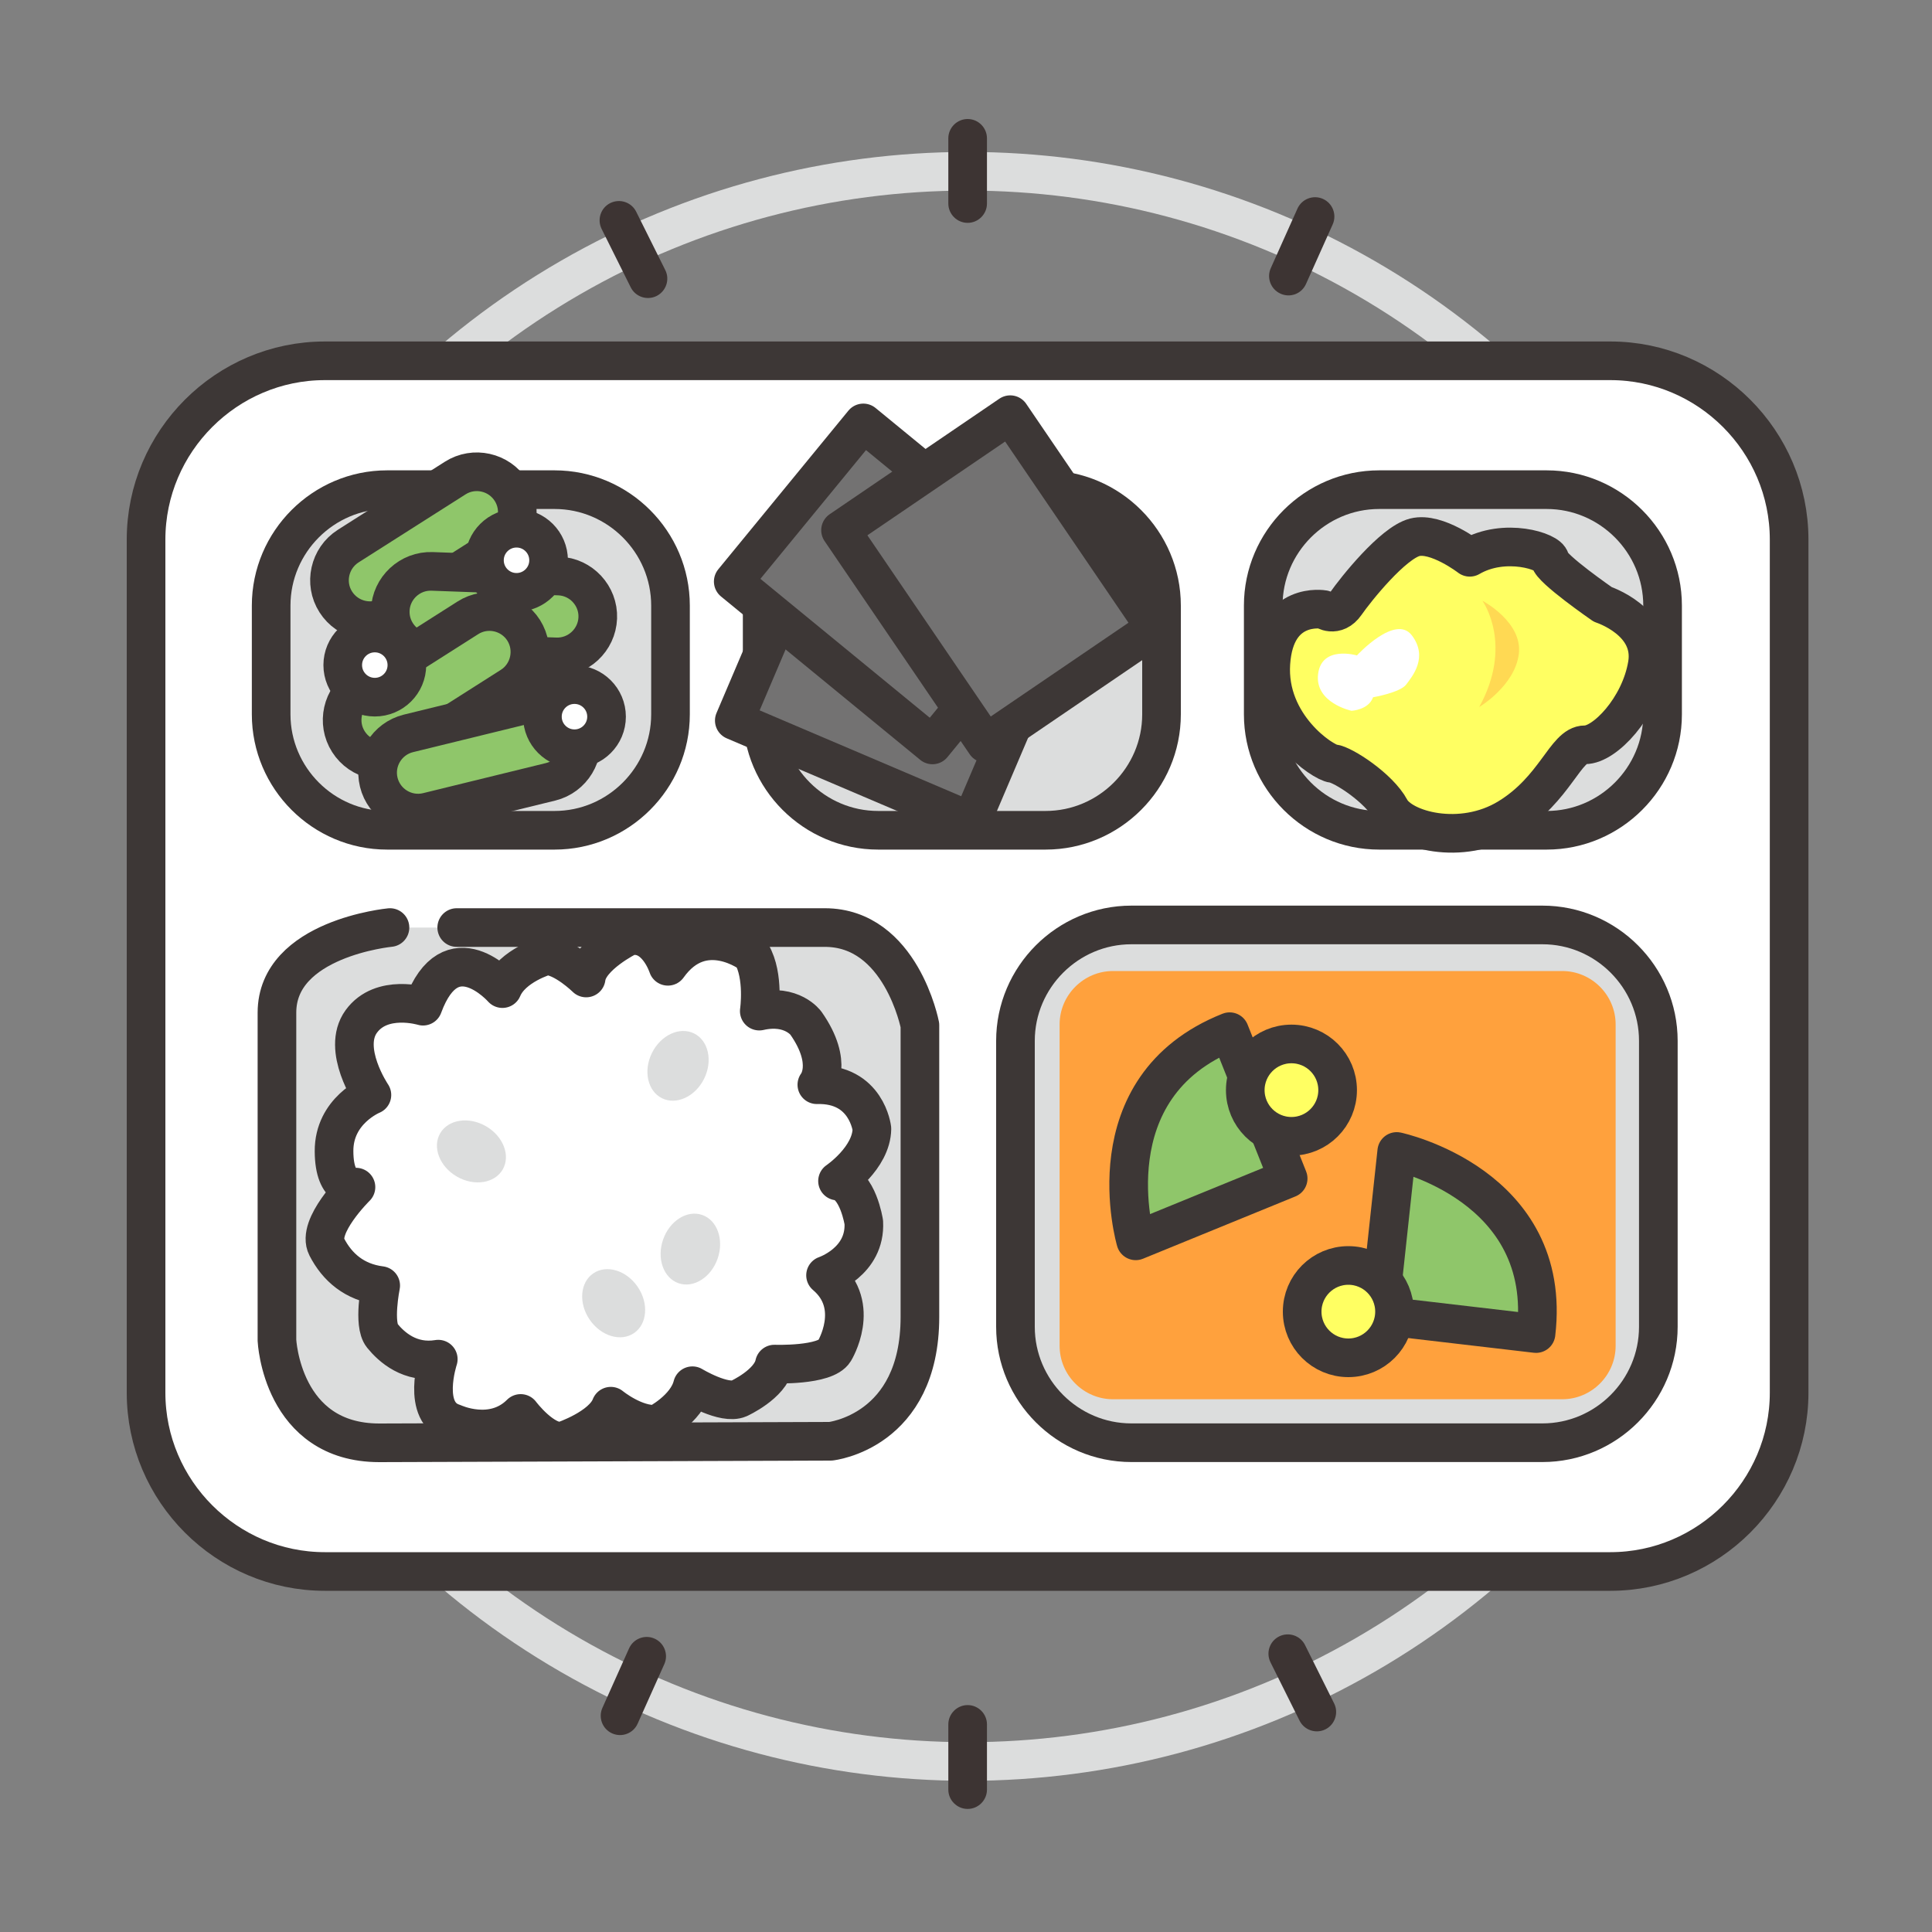 <?xml version="1.0" encoding="utf-8"?>
<!-- Generator: Adobe Illustrator 25.1.0, SVG Export Plug-In . SVG Version: 6.00 Build 0)  -->
<svg version="1.1" id="Layer_1" xmlns="http://www.w3.org/2000/svg" xmlns:xlink="http://www.w3.org/1999/xlink" x="0px" y="0px"
	 viewBox="0 0 200 200" style="enable-background:new 0 0 200 200;" xml:space="preserve">
<rect x="0" y="0" width="200" height="200" fill="#808080" stroke="none"/>
<style type="text/css">
	.st0{fill:none;stroke:#767676;stroke-width:6;stroke-miterlimit:10;}
	.st1{fill:#767676;}
	.st2{fill:#FF8468;}
	.st3{fill:#0092FF;stroke:#3D3736;stroke-width:4;stroke-linecap:round;stroke-linejoin:round;stroke-miterlimit:10;}
	.st4{fill:#FFD6BC;stroke:#3D3736;stroke-width:4;stroke-linecap:round;stroke-linejoin:round;stroke-miterlimit:10;}
	.st5{fill:none;stroke:#DCDDDD;stroke-width:4;stroke-linecap:round;stroke-linejoin:round;stroke-miterlimit:10;}
	.st6{fill:#FFE258;stroke:#3D3736;stroke-width:4;stroke-linecap:round;stroke-linejoin:round;stroke-miterlimit:10;}
	.st7{fill:none;stroke:#3D3736;stroke-width:4;stroke-linecap:round;stroke-linejoin:round;stroke-miterlimit:10;}
	.st8{fill:#3D3736;}
	.st9{fill:#806A54;stroke:#3D3736;stroke-width:4;stroke-linecap:round;stroke-linejoin:round;stroke-miterlimit:10;}
	.st10{fill:#FFEEE2;stroke:#3D3736;stroke-width:4;stroke-linecap:round;stroke-linejoin:round;stroke-miterlimit:10;}
	.st11{fill:#FFD6D6;}
	.st12{fill:#FF8468;stroke:#3D3736;stroke-width:4;stroke-linecap:round;stroke-linejoin:round;stroke-miterlimit:10;}
	.st13{fill:#FFD6BC;}
	.st14{fill:#FFFFFF;stroke:#3D3736;stroke-width:4;stroke-linecap:round;stroke-linejoin:round;stroke-miterlimit:10;}
	.st15{fill:#FFD6BC;stroke:#3D3736;stroke-width:4;stroke-miterlimit:10;}
	.st16{fill:#FFEEE2;stroke:#3D3736;stroke-width:4;stroke-miterlimit:10;}
	.st17{fill:none;stroke:#DDDEDE;stroke-width:5;stroke-linecap:round;stroke-linejoin:round;stroke-miterlimit:10;}
	.st18{fill:#DCDDDD;stroke:#3D3736;stroke-width:4;stroke-linecap:round;stroke-linejoin:round;stroke-miterlimit:10;}
	.st19{fill:#8FC66A;stroke:#3D3736;stroke-width:4;stroke-linecap:round;stroke-linejoin:round;stroke-miterlimit:10;}
	.st20{fill:#737272;stroke:#3D3736;stroke-width:4;stroke-linecap:round;stroke-linejoin:round;stroke-miterlimit:10;}
	.st21{fill:#FFFF62;stroke:#3D3736;stroke-width:4;stroke-linecap:round;stroke-linejoin:round;stroke-miterlimit:10;}
	.st22{fill:#FFFFFF;}
	.st23{opacity:0.4;fill:#FFA13D;}
	.st24{fill:#DCDDDD;}
	.st25{fill:#FFA13D;}
	.st26{fill:#3D3433;}
</style>
<g>
	<circle class="st5" cx="100.17" cy="100.04" r="82.31"/>
	<path class="st14" d="M166.7,162.68H33.63c-10.18,0-18.51-8.33-18.51-18.51V55.86c0-10.18,8.33-18.51,18.51-18.51H166.7
		c10.18,0,18.51,8.33,18.51,18.51v88.31C185.21,154.35,176.88,162.68,166.7,162.68z"/>
	<path class="st18" d="M40.37,96.02c0,0-11.7,1.11-11.7,8.81s0,33.92,0,33.92s0.49,10.61,10.6,10.61l46.71-0.16
		c0,0,9.25-0.97,9.25-12.87v-30.2c0,0-1.95-10.11-9.85-10.11h-38.1"/>
	<path class="st18" d="M57.41,85.95H40.07c-6.6,0-12-5.4-12-12V62.69c0-6.6,5.4-12,12-12h17.34c6.6,0,12,5.4,12,12v11.26
		C69.41,80.55,64.01,85.95,57.41,85.95z"/>
	<path class="st18" d="M108.24,85.95H90.9c-6.6,0-12-5.4-12-12V62.69c0-6.6,5.4-12,12-12h17.34c6.6,0,12,5.4,12,12v11.26
		C120.24,80.55,114.84,85.95,108.24,85.95z"/>
	<path class="st18" d="M160.11,85.95h-17.34c-6.6,0-12-5.4-12-12V62.69c0-6.6,5.4-12,12-12h17.34c6.6,0,12,5.4,12,12v11.26
		C172.11,80.55,166.71,85.95,160.11,85.95z"/>
	<path class="st19" d="M51.61,56.56L40.54,63.6c-1.94,1.24-4.54,0.66-5.78-1.29l0,0c-1.24-1.94-0.66-4.54,1.29-5.78l11.07-7.04
		c1.94-1.24,4.54-0.66,5.78,1.29l0,0C54.14,52.72,53.56,55.33,51.61,56.56z"/>
	<path class="st19" d="M57.54,68l-13.11-0.48c-2.3-0.08-4.12-2.04-4.03-4.34v0c0.08-2.3,2.04-4.12,4.34-4.03l13.11,0.48
		c2.3,0.08,4.12,2.04,4.03,4.34l0,0C61.79,66.27,59.84,68.08,57.54,68z"/>
	<path class="st19" d="M52.92,71.03l-11.07,7.04c-1.94,1.24-4.54,0.66-5.78-1.29l0,0c-1.24-1.94-0.66-4.54,1.29-5.78l11.07-7.04
		c1.94-1.24,4.54-0.66,5.78,1.29l0,0C55.44,67.2,54.86,69.8,52.92,71.03z"/>
	<path class="st19" d="M57.01,80.93l-12.74,3.12c-2.24,0.55-4.51-0.83-5.06-3.07l0,0c-0.55-2.24,0.83-4.51,3.07-5.06l12.74-3.12
		c2.24-0.55,4.51,0.83,5.06,3.07v0C60.62,78.1,59.24,80.38,57.01,80.93z"/>
	<circle class="st14" cx="53.47" cy="58" r="3.32"/>
	<circle class="st14" cx="38.8" cy="68.85" r="3.32"/>
	<circle class="st14" cx="59.47" cy="74.19" r="3.32"/>
	
		<rect x="81.8" y="56.68" transform="matrix(0.392 -0.92 0.92 0.392 -8.197 127.629)" class="st20" width="21.24" height="26.68"/>
	
		<rect x="82.34" y="47.05" transform="matrix(0.634 -0.773 0.773 0.634 -12.669 94.018)" class="st20" width="21.24" height="26.68"/>
	
		<rect x="92.63" y="46.6" transform="matrix(0.827 -0.563 0.563 0.827 -15.828 68.499)" class="st20" width="21.24" height="26.68"/>
	<path class="st21" d="M152.15,57.69c0,0-3.43-2.64-5.69-2.07c-2.27,0.58-6.11,5.38-7.15,6.88c-1.04,1.5-2.3,0.6-2.3,0.6
		s-5.02-0.9-5.45,5.55c-0.43,6.45,5.4,10.29,6.43,10.39c1.03,0.11,4.77,2.53,5.94,4.72c1.17,2.19,7.32,3.88,12.2,0.91
		s5.93-7.59,7.95-7.57c2.02,0.02,5.7-3.81,6.45-8.31s-4.61-6.22-4.61-6.22s-5.4-3.73-5.46-4.61
		C160.39,57.1,155.76,55.58,152.15,57.69z"/>
	<path class="st22" d="M140.47,67.85c0,0-3.65-1.08-4.02,1.92s3.46,3.81,3.46,3.81s1.76-0.08,2.23-1.4c0,0,2.8-0.48,3.43-1.32
		s2.3-2.82,0.59-5.08C144.45,63.51,140.47,67.85,140.47,67.85z"/>
	<path class="st23" d="M153.46,62.19c0.13,0.2,3.18,4.62-0.33,11c0,0,3.69-2.19,4.1-5.5C157.63,64.38,153.46,62.19,153.46,62.19z"/>
	<path class="st14" d="M43.79,104.16c0,0-4.29-1.31-6.39,1.58c-2.1,2.89,1.1,7.61,1.1,7.61s-3.95,1.6-3.92,5.83
		c0.02,4.24,2.27,3.71,2.27,3.71s-4.12,4.05-3.03,6.18c1.09,2.13,2.89,3.67,5.59,4.01c0,0-0.81,4,0.16,5.19s2.87,2.91,5.8,2.43
		c0,0-1.85,5.56,1.59,6.62c0,0,4.04,1.9,6.94-1c0,0,2.41,3.22,4.4,2.84c0,0,4.07-1.35,4.93-3.59c0,0,2.51,2.06,4.79,1.86
		c0,0,3.05-1.55,3.66-3.98c0,0,3.29,1.99,4.82,1.32c0,0,3.24-1.47,3.67-3.56c0,0,5.27,0.19,6.21-1.36c0,0,2.84-4.64-0.92-7.83
		c0,0,4.18-1.39,3.96-5.49c0,0-0.62-4.03-2.72-4.27c0,0,3.52-2.38,3.56-5.41c0,0-0.53-4.7-5.7-4.56c0,0,1.8-2.19-1.13-6.37
		c0,0-1.44-2.02-4.83-1.25c0,0,0.53-3.62-0.78-5.88c0,0-5.04-3.87-8.68,1.24c0,0-1.21-3.79-4.13-3.09c0,0-4.05,2-4.33,4.3
		c0,0-2.36-2.32-4.16-2.3c0,0-3.51,1-4.51,3.4C52,102.33,46.68,96.29,43.79,104.16z"/>
	
		<ellipse transform="matrix(0.445 -0.896 0.896 0.445 -59.878 124.084)" class="st24" cx="70.14" cy="110.33" rx="3.74" ry="3.01"/>
	<ellipse transform="matrix(0.5 -0.866 0.866 0.5 -78.816 101.859)" class="st24" cx="48.8" cy="119.19" rx="3.01" ry="3.74"/>
	
		<ellipse transform="matrix(0.827 -0.563 0.563 0.827 -64.896 59.105)" class="st24" cx="63.47" cy="134.87" rx="3.01" ry="3.74"/>
	
		<ellipse transform="matrix(0.327 -0.945 0.945 0.327 -74.102 154.559)" class="st24" cx="71.47" cy="129.31" rx="3.74" ry="2.99"/>
	<path class="st18" d="M159.67,149.35h-42.55c-6.6,0-12-5.4-12-12v-29.6c0-6.6,5.4-12,12-12h42.55c6.6,0,12,5.4,12,12v29.6
		C171.67,143.95,166.27,149.35,159.67,149.35z"/>
	<path class="st25" d="M161.72,144.85h-46.5c-3.04,0-5.53-2.49-5.53-5.53v-33.27c0-3.04,2.49-5.53,5.53-5.53h46.5
		c3.04,0,5.53,2.49,5.53,5.53v33.27C167.25,142.36,164.76,144.85,161.72,144.85z"/>
	<path class="st19" d="M133.35,122l-15.78,6.45c0,0-4.7-15.92,9.72-21.65L133.35,122z"/>
	<path class="st19" d="M142.76,136.15l1.83-16.95c0,0,16.24,3.44,14.42,18.85L142.76,136.15z"/>
	<circle class="st21" cx="133.69" cy="112.85" r="4.78"/>
	<circle class="st21" cx="139.58" cy="135.78" r="4.78"/>
	<path class="st26" d="M100.17,187.26c-1.1,0-2-0.9-2-2v-6.75c0-1.1,0.9-2,2-2s2,0.9,2,2v6.75
		C102.17,186.36,101.27,187.26,100.17,187.26z"/>
	<path class="st26" d="M100.17,23.07c-1.1,0-2-0.9-2-2v-6.75c0-1.1,0.9-2,2-2s2,0.9,2,2v6.75
		C102.17,22.17,101.27,23.07,100.17,23.07z"/>
	<path class="st26" d="M132.56,30.4c-1.01-0.45-1.46-1.64-1.01-2.64l2.76-6.16c0.45-1.01,1.64-1.46,2.64-1.01
		c1.01,0.45,1.46,1.64,1.01,2.64l-2.76,6.16C134.75,30.41,133.57,30.86,132.56,30.4z"/>
	<path class="st26" d="M63.37,179.44c-1.01-0.45-1.46-1.64-1.01-2.64l2.76-6.16c0.45-1.01,1.64-1.46,2.64-1.01
		c1.01,0.45,1.46,1.64,1.01,2.64l-2.76,6.16C65.56,179.44,64.38,179.89,63.37,179.44z"/>
	<path class="st26" d="M67.97,30.64c-0.99,0.49-2.19,0.09-2.68-0.9l-3.01-6.04c-0.49-0.99-0.09-2.19,0.9-2.68
		c0.99-0.49,2.19-0.09,2.68,0.9l3.01,6.04C69.36,28.94,68.96,30.14,67.97,30.64z"/>
	<path class="st26" d="M137.21,179.02c-0.99,0.49-2.19,0.09-2.68-0.9l-3.01-6.04c-0.49-0.99-0.09-2.19,0.9-2.68
		c0.99-0.49,2.19-0.09,2.68,0.9l3.01,6.04C138.6,177.32,138.19,178.53,137.21,179.02z"/>
</g>
</svg>
